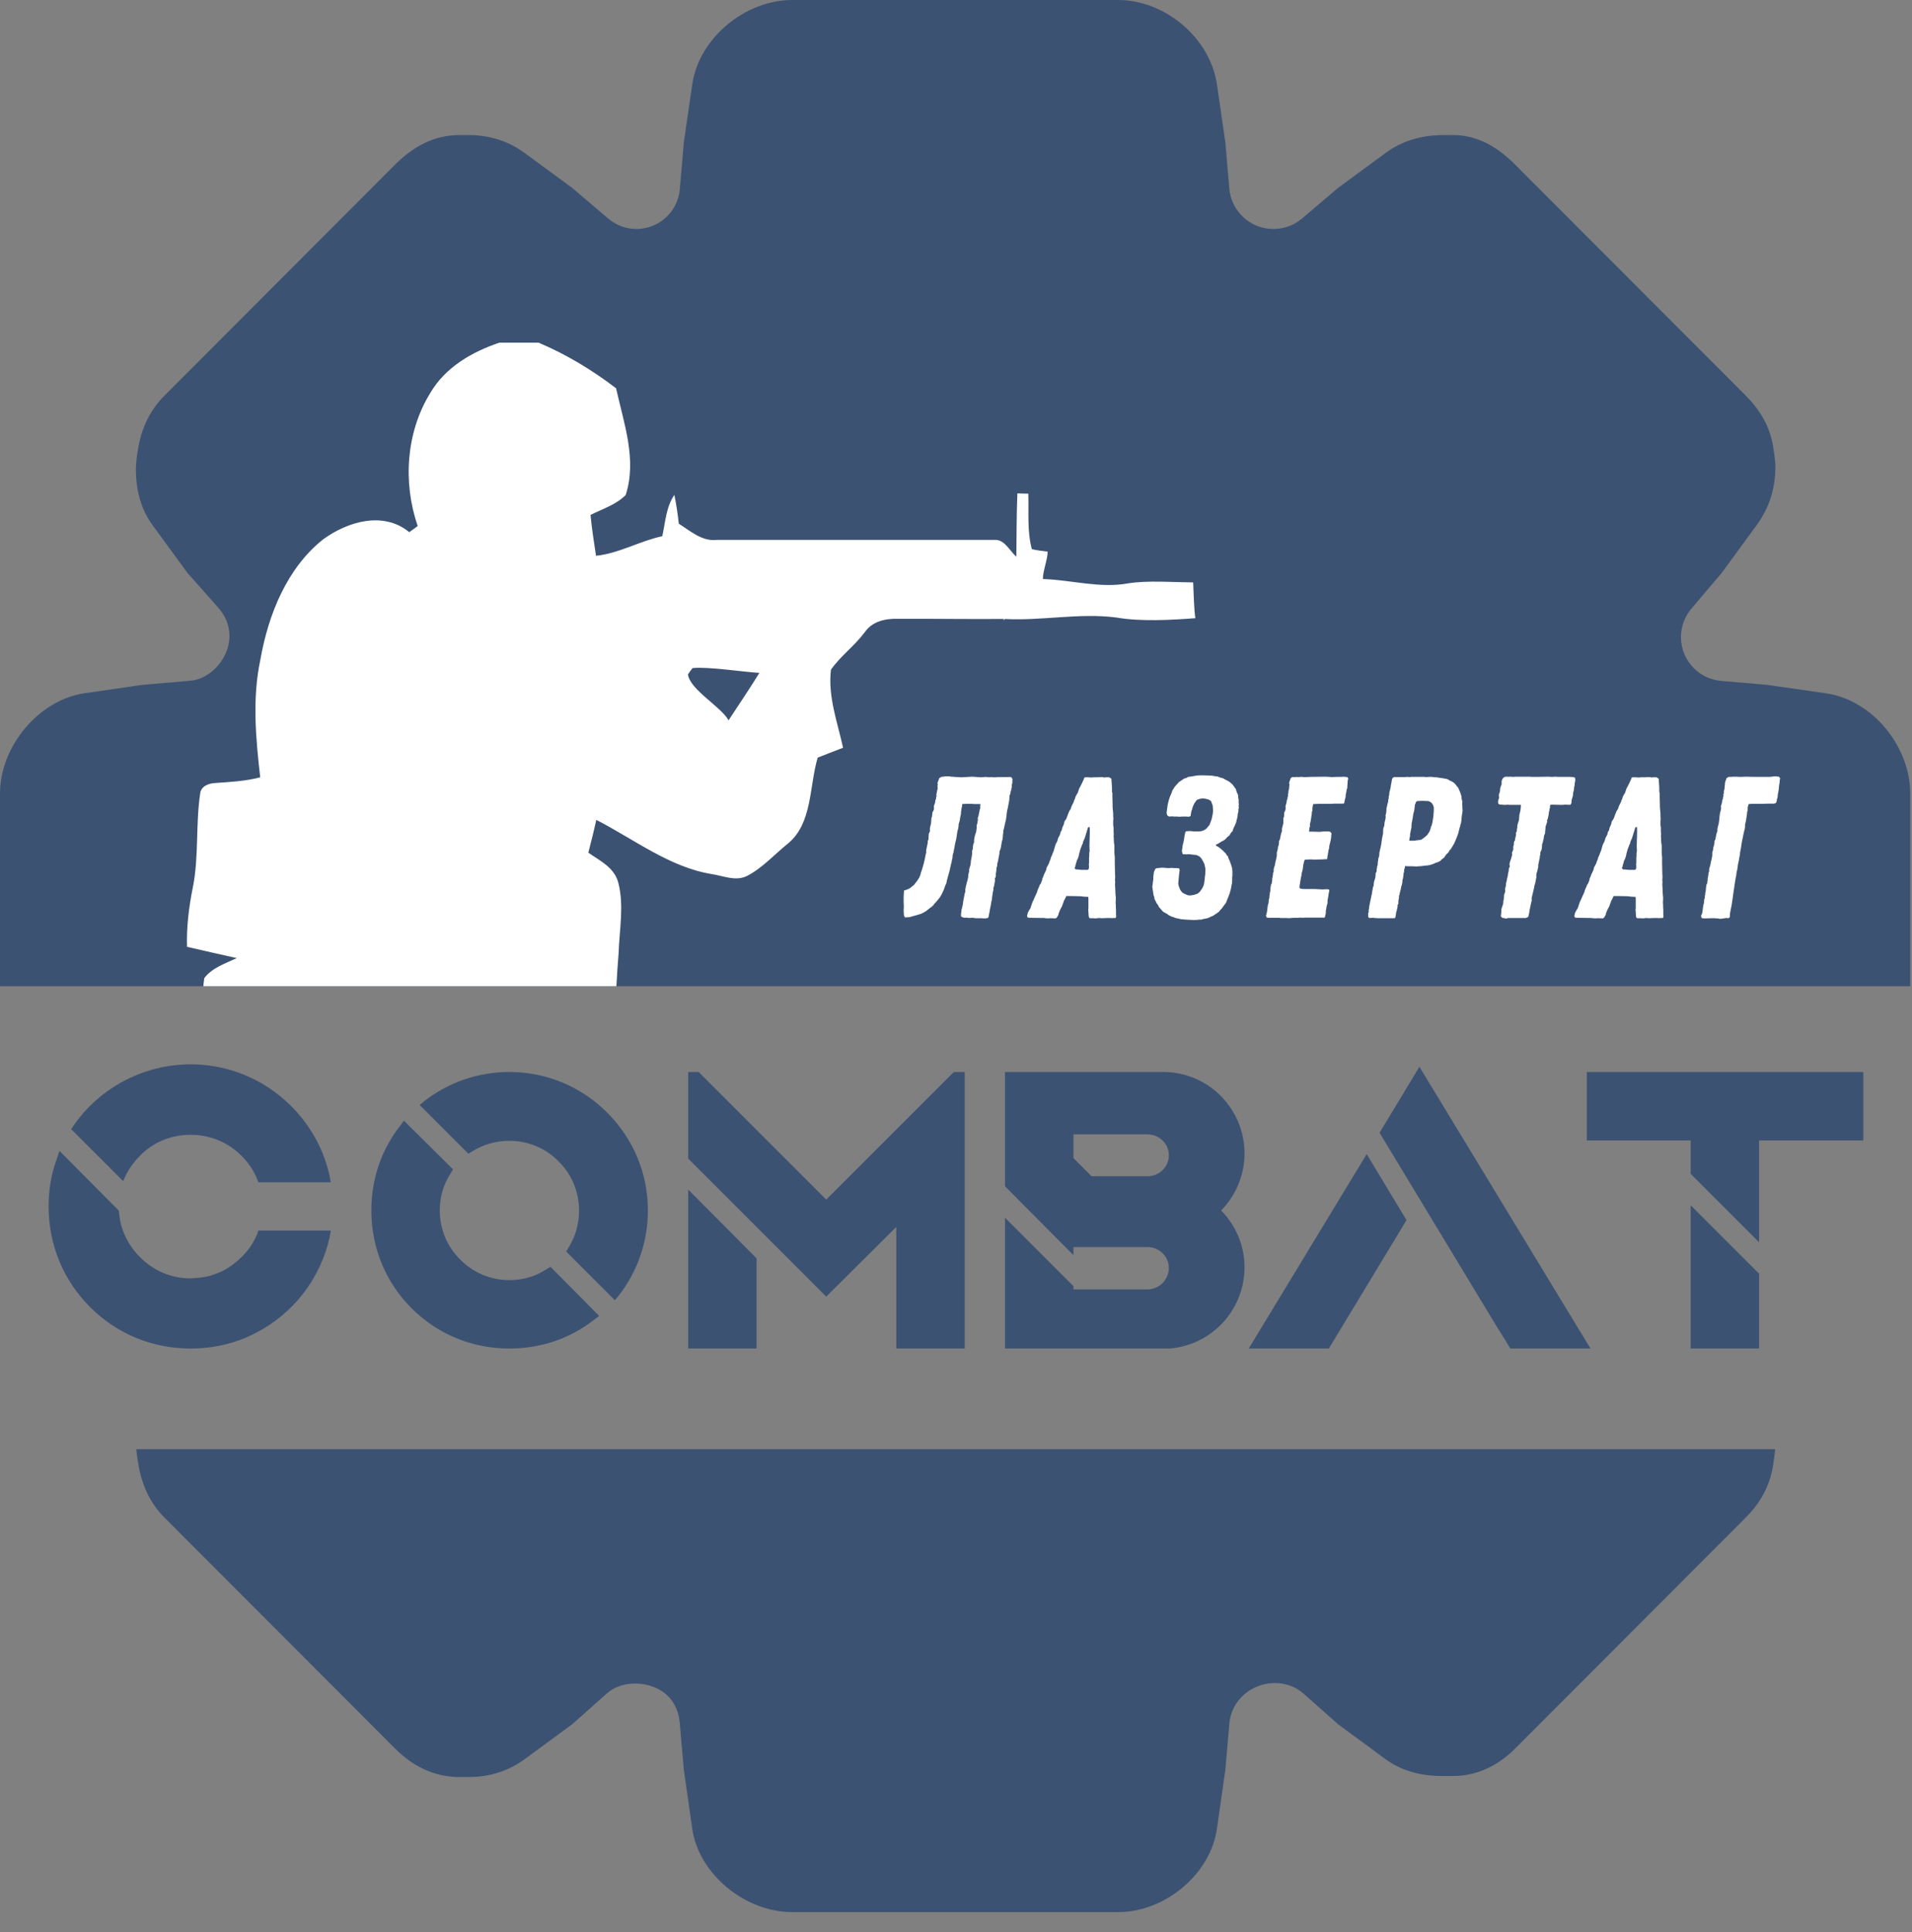 <svg width="95" height="96" viewBox="0 0 95 96" fill="none" xmlns="http://www.w3.org/2000/svg">
<rect x="0" y="0" width="95" height="96" fill="#808080" stroke="none"/>
<path fill-rule="evenodd" clip-rule="evenodd" d="M87.793 34.026L90.724 34.445C93.019 34.774 94.912 37.067 94.912 39.426V49H0V39.426C0 37.067 1.946 34.772 4.188 34.445L7.067 34.026L9.459 33.821C10.236 33.754 10.933 33.139 11.232 32.419C11.555 31.641 11.408 30.828 10.849 30.197L9.318 28.469L7.591 26.109C6.99 25.288 6.753 24.327 6.753 23.331C6.753 22.944 6.812 22.558 6.882 22.178C7.066 21.173 7.505 20.324 8.167 19.661L19.631 8.178C20.521 7.287 21.564 6.711 22.824 6.711H23.296C24.343 6.711 25.286 7.025 26.071 7.602L28.427 9.333L30.224 10.861C30.826 11.373 31.66 11.515 32.398 11.232C33.171 10.936 33.706 10.224 33.777 9.399L33.976 7.078L34.395 4.194C34.729 1.897 37.012 0 39.368 0H55.544C57.9 0 60.131 1.897 60.465 4.194L60.884 7.078L61.079 9.363C61.152 10.209 61.704 10.938 62.498 11.236C63.246 11.517 64.088 11.37 64.697 10.853L66.486 9.333L68.841 7.602C69.661 7.001 70.621 6.711 71.721 6.711H72.192C73.453 6.711 74.441 7.338 75.281 8.178L86.745 19.661C87.489 20.404 87.983 21.269 88.123 22.33C88.131 22.392 88.14 22.455 88.149 22.517C88.18 22.735 88.212 22.954 88.212 23.173C88.212 24.275 87.913 25.23 87.269 26.109L85.541 28.469L84.038 30.242C83.514 30.86 83.376 31.718 83.679 32.47C83.986 33.232 84.695 33.756 85.514 33.828L87.793 34.026ZM6.771 72C6.793 72.258 6.835 72.516 6.878 72.771C7.051 73.79 7.458 74.684 8.167 75.393L19.631 86.875C20.496 87.741 21.565 88.29 22.825 88.29H23.296C24.343 88.29 25.286 87.976 26.071 87.4L28.427 85.669L30.153 84.136C30.786 83.574 31.804 83.513 32.579 83.856C33.303 84.177 33.705 84.807 33.774 85.596L33.976 87.923L34.395 90.859C34.716 93.106 37.012 95.001 39.368 95.001H55.544C57.9 95.001 60.145 93.106 60.465 90.859L60.884 87.923L61.083 85.625C61.153 84.819 61.668 84.138 62.41 83.815C63.196 83.472 64.131 83.579 64.773 84.149L66.486 85.669L68.841 87.4C69.661 88.001 70.622 88.239 71.668 88.239H72.192C73.453 88.239 74.495 87.662 75.281 86.875L86.745 75.393C87.534 74.603 87.993 73.691 88.125 72.618C88.133 72.546 88.144 72.474 88.154 72.402C88.172 72.268 88.191 72.134 88.202 72H6.771Z" fill="#3C5273"/>
<g clip-path="url(#clip0_66_4)">
<path d="M59.284 28.937C58.331 28.929 57.003 28.83 56.057 28.983C54.657 29.243 53.234 28.814 51.819 28.768C51.804 28.409 52.061 27.766 52.053 27.406C51.789 27.367 51.525 27.352 51.269 27.283C51.026 26.388 51.122 25.446 51.093 24.527C50.961 24.527 50.689 24.52 50.55 24.512C50.506 25.561 50.513 26.61 50.498 27.658C50.154 27.36 49.912 26.786 49.406 26.824H35.612C34.886 26.908 34.313 26.388 33.727 26.02C33.675 25.538 33.602 25.063 33.507 24.589C33.096 25.178 33.059 25.944 32.906 26.64C31.813 26.87 30.727 27.505 29.613 27.613C29.51 26.939 29.407 26.265 29.341 25.584C29.928 25.285 30.596 25.086 31.087 24.596C31.659 22.843 30.991 21.006 30.61 19.291C29.429 18.388 28.124 17.599 26.76 17.025H24.809C23.46 17.484 22.125 18.235 21.363 19.551C20.175 21.496 20.013 23.984 20.754 26.135C20.651 26.212 20.439 26.365 20.336 26.441C19.053 25.385 17.285 25.905 16.061 26.793C14.278 28.202 13.332 30.506 12.936 32.78C12.526 34.709 12.709 36.684 12.929 38.621C12.188 38.812 11.44 38.851 10.685 38.904C10.377 38.92 9.981 39.05 9.944 39.44C9.717 40.971 9.886 42.548 9.585 44.072C9.387 45.052 9.262 46.039 9.292 47.042C10.113 47.234 10.942 47.417 11.763 47.601C11.206 47.869 10.553 48.068 10.15 48.596C9.798 51.069 10.641 53.504 10.568 55.984C10.15 56.359 9.636 56.703 9.504 57.308C9.248 58.013 9.651 58.74 9.556 59.467C9.46 60.256 9.629 61.044 9.871 61.787C10.098 62.407 9.908 63.073 9.82 63.708C9.548 65.347 9.248 66.985 9.182 68.654C9.123 69.526 9.416 70.438 9.152 71.287C8.272 73.385 6.806 75.13 6.028 77.274C5.684 78.261 5.86 79.387 5.361 80.329C4.833 81.385 4.107 82.418 4.173 83.689C4.114 84.539 4.767 85.312 4.496 86.17C4.085 87.915 3.674 89.661 3.22 91.398C2.912 92.554 2.853 93.817 3.198 94.966C3.652 95.219 4.173 95.303 4.679 95.418H6.615C7.238 95.356 7.854 95.249 8.485 95.157C8.661 94.254 8.448 93.366 8.155 92.524C7.796 90.403 8.118 88.145 9.13 86.269C9.482 85.787 10.12 85.596 10.37 85.014C10.744 84.187 10.927 83.276 11.264 82.434C11.748 81.24 12.401 80.106 12.702 78.836C12.87 78.139 12.68 77.419 12.738 76.715C12.922 75.934 13.259 75.169 13.809 74.602C14.55 73.882 14.836 72.772 15.65 72.114C16.2 71.685 16.229 70.912 16.346 70.254C16.449 69.381 16.721 68.539 17.029 67.72C17.454 66.594 17.755 65.354 18.583 64.459C19.104 63.884 19.368 63.119 19.559 62.361C19.889 63.027 20.153 63.762 20.681 64.282C21.275 64.596 22.133 64.428 22.492 65.132C23.519 66.77 23.599 67.704 24.633 69.343C25.125 70.361 26.32 70.116 27.2 70.139C27.706 70.866 28.271 71.073 28.102 71.961C28.065 72.948 27.266 73.722 27.376 74.732C27.464 76.807 27.611 78.889 28.124 80.895C28.307 81.829 28.769 82.694 28.791 83.666C28.813 84.784 28.608 86.629 28.388 87.739C27.867 89.232 27.508 90.786 27.435 92.378C28.681 93.144 30.119 92.363 31.417 92.822C32.84 93.312 34.336 93.488 35.824 93.458C36.741 93.442 37.665 93.343 38.567 93.197C38.574 92.654 38.743 92.064 38.508 91.559C37.753 90.633 36.499 90.625 35.59 89.99C34.849 89.293 34.248 88.443 33.632 87.632C33.111 86.996 33.807 86.108 33.785 85.305C33.793 84.08 33.785 82.824 34.218 81.668C34.541 80.749 34.431 79.762 34.262 78.828C34.028 77.672 34.423 76.539 34.519 75.398C34.666 73.852 34.776 72.29 34.864 70.736C34.937 69.848 34.644 69.006 34.438 68.156C34.313 67.36 33.587 66.916 33.375 66.158C32.136 62.583 30.999 59.636 28.549 56.78C27.611 55.8 27.134 54.169 27.706 52.853C28.234 53.006 28.762 53.174 29.297 53.312C29.869 52.508 30.427 51.62 30.522 50.579C30.617 49.515 30.64 48.443 30.735 47.379C30.771 46.215 31.014 45.021 30.727 43.88C30.537 43.1 29.803 42.763 29.231 42.365C29.371 41.821 29.51 41.285 29.627 40.734C31.512 41.699 33.258 43.084 35.37 43.429C35.934 43.513 36.536 43.796 37.1 43.528C37.87 43.138 38.464 42.464 39.146 41.913C40.371 40.91 40.202 39.081 40.628 37.641C41.038 37.473 41.464 37.32 41.889 37.151C41.61 35.88 41.126 34.594 41.288 33.27C41.801 32.55 42.439 32.114 42.967 31.41C43.341 30.866 43.994 30.728 44.595 30.744C46.384 30.736 48.181 30.767 49.971 30.751C50.029 30.476 49.824 31.019 49.883 30.751C51.753 30.858 53.615 30.437 55.485 30.682C56.651 30.889 58.221 30.805 59.394 30.713C59.328 30.353 59.299 29.297 59.284 28.937ZM36.198 35.789C35.846 35.123 34.284 34.273 34.181 33.507C34.233 33.423 34.35 33.27 34.409 33.193C35.172 33.109 36.968 33.392 37.731 33.431C37.24 34.227 36.712 35.008 36.198 35.789Z" fill="white"/>
</g>
<path d="M48.829 45.629H48.989L49.099 45.599L49.129 45.509L49.139 45.429L49.169 45.299L49.189 45.159L49.219 45.029L49.259 44.789L49.289 44.679V44.609L49.309 44.479L49.329 44.339L49.359 44.199V44.119L49.399 43.989L49.409 43.909L49.439 43.759L49.429 43.649L49.479 43.549V43.409L49.489 43.359L49.509 43.219V43.139L49.549 42.999V42.919L49.589 42.779L49.609 42.659L49.659 42.399V42.319L49.709 42.179L49.729 42.109L49.779 41.809L49.809 41.709L49.829 41.579V41.509L49.839 41.429L49.849 41.359V41.269L49.879 41.179L49.909 41.039L49.919 40.989L49.949 40.859L49.979 40.739L49.999 40.609L50.009 40.539L50.019 40.419L50.029 40.349L50.049 40.229L50.069 40.169L50.089 40.059L50.139 39.799L50.149 39.739V39.669L50.159 39.609V39.529L50.199 39.439L50.219 39.299L50.249 39.249V39.159L50.279 39.119L50.269 39.059L50.279 38.949L50.299 38.919V38.789L50.309 38.729L50.269 38.629L50.159 38.599L50.089 38.609H49.559L49.489 38.619H49.349L49.259 38.609L49.159 38.619L48.959 38.599L48.889 38.609L48.739 38.619L48.309 38.589L47.779 38.619L47.409 38.599L47.329 38.589H47.259L47.159 38.569H46.989L46.929 38.579L46.769 38.599L46.659 38.669L46.649 38.729L46.619 38.789L46.579 38.909L46.599 38.979L46.579 39.039L46.589 39.169L46.579 39.229L46.559 39.289L46.539 39.419L46.519 39.489L46.539 39.549L46.509 39.619V39.689L46.479 39.749L46.459 39.889L46.409 40.019L46.399 40.089L46.409 40.149L46.399 40.219L46.369 40.299L46.329 40.359L46.309 40.569L46.279 40.639L46.259 40.919L46.219 41.069L46.199 41.209L46.209 41.269L46.189 41.339L46.149 41.419L46.129 41.719L46.099 41.779L46.089 41.919L46.069 41.999L46.019 42.239V42.349L45.989 42.479L45.969 42.569L45.959 42.639L45.899 42.899L45.849 43.069L45.809 43.209L45.759 43.349L45.729 43.469L45.669 43.609L45.559 43.779L45.409 43.969L45.209 44.129C45.119 44.179 45.029 44.219 44.919 44.239L44.909 44.359L44.899 44.569V44.839L44.909 45.039L44.899 45.219L44.909 45.459L44.959 45.579L45.179 45.569L45.539 45.469L45.709 45.419L45.789 45.389L45.869 45.349L46.009 45.269L46.159 45.149L46.319 45.029L46.379 44.969L46.429 44.899L46.549 44.769L46.679 44.609L46.719 44.549L46.779 44.449L46.859 44.279L46.889 44.219L46.919 44.129L46.959 44.019L46.989 43.949L47.019 43.889L47.049 43.739L47.069 43.669L47.109 43.519L47.169 43.309L47.259 42.909L47.279 42.849L47.299 42.719L47.319 42.649L47.329 42.589V42.519L47.369 42.369L47.419 42.119L47.459 41.899L47.519 41.649L47.569 41.309L47.609 41.159L47.629 41.039V40.959L47.689 40.749L47.709 40.609L47.749 40.419V40.339L47.759 40.279L47.779 40.139L47.799 40.069L47.809 39.949L47.979 39.939H48.309L48.399 39.949H48.709V39.989L48.699 40.069L48.709 40.139L48.669 40.269L48.659 40.339L48.629 40.469L48.619 40.529L48.579 40.649L48.589 40.719L48.579 40.779L48.559 40.919L48.529 40.989V41.129L48.499 41.339L48.449 41.479L48.419 41.609L48.399 41.729V41.859L48.359 41.939L48.339 42.079V42.149L48.299 42.289V42.429L48.279 42.569L48.269 42.629L48.239 42.769V42.829L48.219 42.979L48.149 43.199L48.159 43.269L48.139 43.339L48.129 43.399L48.109 43.469V43.539L48.089 43.659L48.069 43.749L48.039 43.839L48.019 43.929L47.989 44.039L47.959 44.219L47.969 44.279L47.929 44.409L47.919 44.479L47.899 44.559L47.889 44.629L47.859 44.779L47.849 44.859L47.839 44.929L47.809 45.069L47.769 45.229L47.749 45.439V45.529L47.839 45.579L47.919 45.599L47.999 45.589L48.069 45.599L48.179 45.609L48.249 45.599H48.329L48.469 45.619H48.759L48.829 45.629ZM52.09 45.629L52.17 45.619L52.45 45.629L52.51 45.589L52.55 45.519L52.58 45.469L52.61 45.359L52.67 45.209L52.77 45.019L52.81 44.899L52.84 44.829L52.86 44.759L52.93 44.629L52.98 44.519H53.25L53.69 44.529L53.85 44.549L54.07 44.559L54.08 44.639V45.109L54.07 45.209L54.08 45.309L54.09 45.489L54.11 45.589L54.15 45.619H54.3L54.43 45.629L54.53 45.619L54.6 45.609L54.72 45.619H54.8L55.02 45.609H55.16L55.24 45.619L55.31 45.609C55.35 45.609 55.38 45.619 55.42 45.609C55.47 45.579 55.46 45.489 55.45 45.449V45.239L55.44 45.019V44.929L55.43 44.849L55.44 44.709V44.559L55.43 44.489L55.42 44.359V44.299L55.4 43.919L55.41 43.849L55.4 43.709L55.41 43.559L55.4 43.409V43.339L55.39 42.879V42.579L55.38 42.499L55.37 42.379V41.989L55.35 41.879L55.34 41.719V41.659L55.33 41.529L55.34 41.469L55.33 41.329V41.129L55.31 40.989V40.769L55.32 40.699L55.31 40.549V40.409L55.29 40.209L55.28 40.079V39.939L55.27 39.579V39.399L55.25 39.339V39.119L55.22 38.689L55.15 38.639L55.1 38.619H54.94L54.85 38.629L54.78 38.609H54.69L54.5 38.619H54.34L54.24 38.629L54.05 38.619H53.95L53.88 38.629L53.84 38.739L53.81 38.799L53.78 38.869L53.69 39.049L53.62 39.179L53.56 39.359L53.54 39.409L53.5 39.469L53.44 39.579L53.42 39.649L53.4 39.709L53.37 39.769L53.35 39.839L53.26 40.019L53.23 40.089L53.2 40.189L53.14 40.279L53.11 40.339L53.06 40.469L52.98 40.679L52.94 40.739L52.89 40.809L52.86 40.949L52.8 41.079L52.78 41.129L52.75 41.259L52.7 41.329L52.67 41.459L52.64 41.519L52.58 41.629L52.53 41.799L52.46 41.929L52.43 42.009L52.35 42.289L52.32 42.349L52.27 42.489L52.24 42.549L52.21 42.619L52.2 42.679L52.14 42.819L52.12 42.889L52.06 43.009L52.01 43.089L51.99 43.179L51.97 43.249L51.9 43.389L51.87 43.459L51.82 43.589L51.79 43.649L51.78 43.719L51.76 43.779L51.71 43.899L51.66 43.969L51.64 44.029L51.56 44.209L51.52 44.339L51.41 44.579L51.36 44.699L51.3 44.819L51.2 45.119L51.12 45.249L51.06 45.369L51.05 45.429L51.03 45.499L51.05 45.579L51.14 45.599L51.87 45.609L51.94 45.619L52.09 45.629ZM53.74 43.219L53.65 43.209L53.54 43.199H53.46L53.39 43.139L53.42 43.069L53.44 42.979L53.46 42.909L53.51 42.739L53.55 42.669L53.6 42.519L53.61 42.449L53.67 42.229L53.7 42.139L53.73 42.069L53.76 41.979L53.8 41.909L53.81 41.839L53.85 41.739L53.89 41.659L53.94 41.499L53.97 41.399L54.02 41.239L54.06 41.109L54.14 41.079L54.15 41.309L54.14 41.669L54.13 42.049L54.14 42.289L54.12 42.369V42.539L54.11 42.609V42.869L54.1 42.949L54.11 43.029L54.1 43.169L54.04 43.219H53.74ZM59.333 45.709L59.523 45.699L59.583 45.689H59.693L59.783 45.659L59.853 45.649L59.993 45.619L60.093 45.579L60.173 45.539L60.273 45.499L60.333 45.459L60.373 45.429L60.443 45.389L60.503 45.339L60.543 45.319L60.613 45.239L60.653 45.189L60.713 45.129L60.753 45.069L60.843 44.949L60.923 44.839L60.973 44.699L61.033 44.559L61.053 44.499L61.083 44.429L61.103 44.369L61.123 44.289L61.143 44.229L61.173 44.089L61.183 44.019L61.213 43.879L61.223 43.729V43.589L61.233 43.519V43.299L61.223 43.159L61.193 43.049L61.153 42.919L61.113 42.809L61.093 42.759L61.043 42.659L61.013 42.549L60.953 42.489L60.893 42.389L60.823 42.329L60.773 42.269L60.593 42.119L60.503 42.059L60.423 42.019V41.959L60.503 41.929L60.663 41.829L60.733 41.789L60.783 41.769L60.823 41.739L60.883 41.699L60.933 41.639L60.983 41.589L61.083 41.509L61.153 41.389L61.243 41.289L61.283 41.159L61.343 41.039L61.403 40.899L61.433 40.819V40.769L61.463 40.689L61.473 40.629L61.493 40.549V40.479L61.523 40.349L61.533 40.289V40.209L61.553 40.129L61.543 40.049L61.553 39.989L61.543 39.859V39.719L61.523 39.639L61.513 39.489L61.443 39.339L61.403 39.199L61.363 39.149L61.323 39.089L61.233 38.969L61.093 38.849L60.973 38.779L60.873 38.729L60.773 38.669L60.653 38.639L60.493 38.579L60.393 38.569L60.223 38.539L60.053 38.529L59.693 38.519L59.473 38.529L59.193 38.579L59.033 38.599L58.953 38.649L58.843 38.679L58.573 38.859L58.503 38.939L58.403 39.049L58.363 39.099L58.253 39.269L58.203 39.419L58.143 39.549L58.093 39.689L58.063 39.789L58.013 40.009L57.993 40.159L57.983 40.229L57.963 40.389L57.993 40.499L58.033 40.539L58.083 40.569L58.253 40.559L58.313 40.569H58.503L58.563 40.579L58.773 40.569H58.943L59.063 40.579L59.153 40.549L59.193 40.309L59.223 40.229C59.253 40.129 59.273 40.049 59.303 39.999L59.333 39.929L59.373 39.869L59.423 39.799L59.473 39.739L59.613 39.689L59.753 39.669L59.863 39.679L60.003 39.709L60.103 39.749L60.183 39.819L60.203 39.889L60.233 39.959L60.253 40.019L60.263 40.129L60.273 40.289L60.253 40.459L60.233 40.539L60.213 40.659L60.173 40.779L60.093 40.989L60.033 41.059L59.953 41.159L59.873 41.219L59.773 41.269L59.663 41.299L59.533 41.309H59.343L59.133 41.289L58.933 41.299L58.893 41.349L58.853 41.539L58.833 41.679L58.793 41.889L58.773 41.949L58.753 42.069L58.723 42.289L58.763 42.439L58.953 42.449L59.083 42.439L59.233 42.459L59.443 42.479L59.593 42.549L59.693 42.649L59.773 42.789L59.843 42.929L59.893 43.169L59.883 43.439L59.863 43.589L59.853 43.719L59.823 43.919L59.803 43.989L59.763 44.079L59.693 44.199L59.633 44.279L59.583 44.339L59.483 44.409L59.413 44.429L59.333 44.459L59.133 44.489L59.023 44.479L58.853 44.409L58.753 44.349L58.713 44.309L58.653 44.229L58.583 44.069L58.543 43.919L58.563 43.669L58.583 43.459L58.603 43.299L58.613 43.239L58.593 43.149L58.493 43.129H58.333L58.223 43.119L58.103 43.129H58.023L57.903 43.119L57.743 43.109L57.613 43.119L57.453 43.139L57.403 43.169L57.333 43.329L57.303 43.579V43.689L57.253 44.059L57.303 44.389L57.313 44.469L57.353 44.569L57.363 44.669L57.423 44.779L57.483 44.899L57.543 44.969L57.573 45.049L57.633 45.119L57.793 45.299L57.993 45.409L58.083 45.479L58.153 45.509L58.233 45.549L58.293 45.559L58.373 45.599L58.683 45.669L58.903 45.689L59.333 45.709ZM64.07 45.619L64.15 45.609L64.311 45.599H64.52L64.581 45.589L64.71 45.599L64.871 45.589H65.82L65.85 45.479L65.871 45.389L65.88 45.219L65.91 45.069L65.921 44.999L65.941 44.939L65.96 44.869V44.739L66.001 44.519L66.01 44.439L66.031 44.329L66.04 44.289L66.05 44.209L65.981 44.179L65.701 44.189L65.481 44.179L65.341 44.169H64.751L64.611 44.149L64.57 44.109V44.029L64.611 43.769L64.641 43.589L64.66 43.519L64.671 43.419L64.691 43.329L64.721 43.229L64.76 42.949L64.79 42.819L64.831 42.709H64.921L65.05 42.699H65.16L65.331 42.709L65.581 42.699H65.671L65.82 42.689H65.921L65.941 42.669L65.96 42.529L65.99 42.369L66.01 42.229L66.04 42.149V42.079L66.07 41.929L66.091 41.859L66.121 41.719L66.141 41.609V41.529L66.16 41.409L66.1 41.329L66.02 41.309H65.76L65.57 41.329L65.221 41.319H65.04L65.061 41.139L65.091 41.039L65.081 40.959L65.1 40.889L65.13 40.749L65.15 40.609L65.18 40.419V40.339L65.21 40.279V40.139L65.221 40.069L65.251 39.949L65.49 39.939H66.141L66.26 39.929H66.68L66.781 39.919L66.811 39.789L66.82 39.729L66.861 39.589V39.509L66.891 39.359L66.9 39.299L66.91 39.229L66.941 39.159V39.099L66.96 38.849V38.789L66.99 38.679L66.941 38.609L66.85 38.599L66.751 38.589L66.66 38.599H66.441L66.15 38.609L66.07 38.599L65.841 38.589L65.091 38.599L64.871 38.609H64.77L64.691 38.599H64.621L64.501 38.609L64.43 38.599L64.371 38.609H64.201L64.121 38.669L64.111 38.729L64.081 38.789L64.05 38.909L64.07 38.979L64.061 39.039L64.05 39.169L64.04 39.229L64.02 39.289L64.01 39.419L63.99 39.489L64.001 39.549L63.971 39.619V39.689L63.941 39.749L63.92 39.889L63.88 40.019L63.87 40.089L63.88 40.149L63.87 40.219L63.85 40.299L63.81 40.359L63.8 40.569L63.77 40.639L63.761 40.919L63.721 41.069L63.691 41.209L63.7 41.269L63.681 41.339L63.651 41.419L63.59 41.719L63.55 41.779V41.849L63.541 41.919L63.531 41.999L63.501 42.069L63.48 42.219L63.441 42.359V42.509L63.401 42.719L63.38 42.789L63.35 42.939L63.34 43.009L63.31 43.079L63.281 43.209L63.291 43.269L63.251 43.389V43.439L63.23 43.569L63.211 43.649V43.719L63.191 43.879L63.151 43.959L63.13 44.089L63.12 44.229L63.111 44.299L63.09 44.379V44.449L63.071 44.519V44.609L63.041 44.689L63.031 44.849L62.99 44.999L62.971 45.159L62.95 45.309L62.931 45.399L62.901 45.489L62.931 45.579L63.02 45.599H63.55L63.62 45.609H63.88L64.07 45.619ZM68.45 45.619H69.25L69.32 45.609L69.35 45.489L69.36 45.409L69.37 45.319L69.4 45.239L69.41 45.169L69.43 45.109L69.44 45.039V44.959L69.48 44.899V44.759L69.51 44.609V44.509L69.54 44.439L69.55 44.369L69.58 44.249L69.6 44.179L69.62 44.059L69.65 43.969L69.68 43.829V43.769L69.69 43.699L69.71 43.639L69.72 43.569L69.73 43.509L69.74 43.379L69.76 43.329L69.77 43.199L69.8 43.119L69.81 43.049V43.029L69.96 43.039H70.18L70.37 43.049L70.65 43.029L70.79 43.009L70.92 42.999L71.04 42.979L71.2 42.929L71.33 42.869L71.43 42.839L71.57 42.769L71.62 42.709L71.75 42.609L71.8 42.539L71.87 42.439L71.96 42.359L72.03 42.239L72.09 42.179L72.18 42.029L72.25 41.909L72.3 41.799L72.38 41.609L72.43 41.469L72.46 41.389L72.49 41.249L72.51 41.189L72.52 41.129L72.55 41.059L72.56 40.979L72.59 40.909L72.61 40.769L72.63 40.549L72.64 40.479L72.66 40.369L72.67 40.259L72.66 40.149V40.079L72.65 39.929L72.66 39.829L72.63 39.719L72.62 39.649L72.61 39.539L72.57 39.429L72.55 39.359L72.49 39.229L72.46 39.149L72.4 39.079L72.34 38.999L72.3 38.949L72.21 38.869L72.08 38.799L72.01 38.769L71.94 38.719L71.87 38.699L71.71 38.669L71.5 38.639L71.37 38.619H71.29L71.14 38.599H71L70.85 38.609L70.78 38.599H70.11L70.05 38.609L69.92 38.599L69.79 38.609H69.27L69.19 38.649L69.15 38.779L69.14 38.859L69.11 38.999L69.1 39.079L69.09 39.149L69.05 39.309L69.03 39.379V39.439L69.02 39.509L69 39.579V39.659L68.98 39.729L68.97 39.849L68.94 39.939L68.91 40.079L68.89 40.159L68.88 40.339L68.87 40.399L68.84 40.529L68.85 40.569L68.84 40.679L68.8 40.839L68.79 40.899L68.78 41.029L68.75 41.099L68.73 41.169L68.72 41.299V41.419L68.69 41.549L68.66 41.709L68.64 41.859L68.63 41.939L68.6 42.079L68.59 42.139L68.57 42.209L68.56 42.269L68.54 42.339L68.53 42.479L68.52 42.559L68.49 42.629L68.46 42.839L68.45 42.989L68.42 43.049V43.119L68.4 43.179V43.289L68.35 43.389V43.439L68.34 43.559L68.33 43.619L68.29 43.749L68.27 43.809L68.26 43.879L68.25 44.009L68.22 44.069L68.18 44.299L68.17 44.359L68.16 44.429L68.13 44.549L68.12 44.619L68.09 44.749L68.06 44.899L68.03 45.039V45.099L68 45.239L68.01 45.309L67.98 45.369V45.559L68.04 45.609L68.22 45.599L68.29 45.609L68.45 45.619ZM70.02 41.769L70.03 41.679L70.06 41.539V41.449L70.11 41.199L70.13 41.109V41.029L70.14 40.909L70.17 40.749L70.19 40.649L70.22 40.449L70.25 40.329L70.27 40.259L70.29 40.089L70.3 39.989L70.32 39.939L70.37 39.819L70.44 39.799L70.67 39.789L70.94 39.799L71.03 39.819L71.14 39.899L71.2 39.989L71.24 40.109V40.279L71.22 40.539L71.18 40.819L71.14 40.989L71.1 41.079L71.08 41.169L71.03 41.309L70.99 41.369L70.92 41.479L70.81 41.579L70.65 41.699L70.58 41.729L70.39 41.749L70.28 41.769H70.02ZM74.819 45.639L74.939 45.609H75.809L75.929 45.559L75.949 45.499L75.979 45.359L75.999 45.219L76.059 44.939L76.109 44.719L76.099 44.639L76.129 44.499L76.149 44.419L76.199 44.209L76.229 44.079L76.239 44.009L76.279 43.879L76.309 43.719L76.339 43.579L76.329 43.509L76.339 43.449L76.349 43.379L76.389 43.259L76.399 43.189L76.419 43.129L76.429 43.069V42.969L76.449 42.879L76.479 42.729L76.509 42.589V42.529L76.529 42.469L76.539 42.329L76.579 42.259L76.609 42.139L76.619 42.009V41.939L76.649 41.879L76.679 41.739L76.699 41.669L76.719 41.519L76.769 41.399V41.329L76.779 41.269L76.789 41.149V41.089L76.829 40.959L76.879 40.819L76.859 40.769L76.899 40.689L76.939 40.509L76.949 40.439L76.969 40.309L76.989 40.249V40.189L77.019 40.119L77.009 40.059L77.029 39.989L77.119 39.979L77.539 39.989H77.639L77.729 39.979H77.849L77.939 39.989L78.039 39.979L78.079 39.889L78.089 39.749L78.109 39.679L78.149 39.549L78.159 39.429L78.169 39.369L78.189 39.299L78.209 39.179V39.119L78.229 39.049L78.239 38.989V38.919L78.259 38.839L78.269 38.769V38.709L78.249 38.629L78.159 38.609L78.019 38.599H77.399L77.309 38.589L77.099 38.599L76.949 38.589L76.309 38.599H76.089L76.019 38.589H75.279L75.209 38.599H75.139L75.089 38.589H74.829L74.759 38.599L74.669 38.669L74.619 38.779L74.609 38.839V38.979L74.579 39.039L74.539 39.169L74.529 39.309L74.509 39.369L74.469 39.509L74.479 39.579V39.659L74.449 39.739L74.429 39.859L74.459 39.949L74.549 39.979H74.629L74.729 39.989H74.819L74.889 39.979L75.029 39.989H75.569L75.559 40.149L75.539 40.299L75.519 40.369L75.489 40.499V40.559L75.479 40.629V40.689L75.469 40.749L75.419 40.909L75.399 40.979L75.389 41.049V41.129L75.369 41.179V41.279L75.319 41.389L75.329 41.459L75.299 41.609L75.279 41.669V41.739L75.239 41.799L75.219 41.869V41.959L75.189 42.059V42.199L75.169 42.259L75.119 42.379L75.139 42.449L75.119 42.519L75.079 42.669L75.029 42.809L75.009 42.879L74.999 42.949L75.019 43.049L74.969 43.149L74.959 43.289L74.939 43.349L74.919 43.479L74.909 43.549L74.889 43.619L74.859 43.769L74.829 43.889V43.969L74.779 44.179L74.789 44.259L74.779 44.329L74.729 44.469V44.539L74.719 44.679L74.699 44.739L74.689 44.889L74.669 44.959L74.599 45.169L74.589 45.379L74.569 45.529L74.659 45.609H74.729L74.819 45.639ZM79.283 45.629L79.363 45.619L79.643 45.629L79.703 45.589L79.743 45.519L79.773 45.469L79.803 45.359L79.863 45.209L79.963 45.019L80.003 44.899L80.033 44.829L80.053 44.759L80.123 44.629L80.173 44.519H80.443L80.883 44.529L81.043 44.549L81.263 44.559L81.273 44.639V45.109L81.263 45.209L81.273 45.309L81.283 45.489L81.303 45.589L81.343 45.619H81.493L81.623 45.629L81.723 45.619L81.793 45.609L81.913 45.619H81.993L82.213 45.609H82.353L82.433 45.619L82.503 45.609C82.543 45.609 82.573 45.619 82.613 45.609C82.663 45.579 82.653 45.489 82.643 45.449V45.239L82.633 45.019V44.929L82.623 44.849L82.633 44.709V44.559L82.623 44.489L82.613 44.359V44.299L82.593 43.919L82.603 43.849L82.593 43.709L82.603 43.559L82.593 43.409V43.339L82.583 42.879V42.579L82.573 42.499L82.563 42.379V41.989L82.543 41.879L82.533 41.719V41.659L82.523 41.529L82.533 41.469L82.523 41.329V41.129L82.503 40.989V40.769L82.513 40.699L82.503 40.549V40.409L82.483 40.209L82.473 40.079V39.939L82.463 39.579V39.399L82.443 39.339V39.119L82.413 38.689L82.343 38.639L82.293 38.619H82.133L82.043 38.629L81.973 38.609H81.883L81.693 38.619H81.533L81.433 38.629L81.243 38.619H81.143L81.073 38.629L81.033 38.739L81.003 38.799L80.973 38.869L80.883 39.049L80.813 39.179L80.753 39.359L80.733 39.409L80.693 39.469L80.633 39.579L80.613 39.649L80.593 39.709L80.563 39.769L80.543 39.839L80.453 40.019L80.423 40.089L80.393 40.189L80.333 40.279L80.303 40.339L80.253 40.469L80.173 40.679L80.133 40.739L80.083 40.809L80.053 40.949L79.993 41.079L79.973 41.129L79.943 41.259L79.893 41.329L79.863 41.459L79.833 41.519L79.773 41.629L79.723 41.799L79.653 41.929L79.623 42.009L79.543 42.289L79.513 42.349L79.463 42.489L79.433 42.549L79.403 42.619L79.393 42.679L79.333 42.819L79.313 42.889L79.253 43.009L79.203 43.089L79.183 43.179L79.163 43.249L79.093 43.389L79.063 43.459L79.013 43.589L78.983 43.649L78.973 43.719L78.953 43.779L78.903 43.899L78.853 43.969L78.833 44.029L78.753 44.209L78.713 44.339L78.603 44.579L78.553 44.699L78.493 44.819L78.393 45.119L78.313 45.249L78.253 45.369L78.243 45.429L78.223 45.499L78.243 45.579L78.333 45.599L79.063 45.609L79.133 45.619L79.283 45.629ZM80.933 43.219L80.843 43.209L80.733 43.199H80.653L80.583 43.139L80.613 43.069L80.633 42.979L80.653 42.909L80.703 42.739L80.743 42.669L80.793 42.519L80.803 42.449L80.863 42.229L80.893 42.139L80.923 42.069L80.953 41.979L80.993 41.909L81.003 41.839L81.043 41.739L81.083 41.659L81.133 41.499L81.163 41.399L81.213 41.239L81.253 41.109L81.333 41.079L81.343 41.309L81.333 41.669L81.323 42.049L81.333 42.289L81.313 42.369V42.539L81.303 42.609V42.869L81.293 42.949L81.303 43.029L81.293 43.169L81.233 43.219H80.933ZM85.446 45.649H85.516L85.766 45.609L85.866 45.619L85.926 45.599L85.956 45.499V45.389L85.966 45.329L86.036 44.979L86.086 44.659L86.116 44.429L86.146 44.219L86.166 44.099L86.176 44.019L86.216 43.759L86.246 43.579L86.266 43.509L86.276 43.409L86.286 43.319L86.316 43.219L86.336 43.079L86.356 42.929L86.386 42.799L86.406 42.689L86.456 42.419V42.359L86.506 42.109L86.536 41.889L86.586 41.639L86.656 41.309L86.696 41.159L86.706 41.039V40.959L86.726 40.889L86.756 40.749L86.776 40.609L86.806 40.419V40.339L86.836 40.279V40.139L86.846 40.069L86.886 39.949L87.026 39.939H87.436L87.816 39.929H88.146L88.236 39.899L88.276 39.809L88.286 39.729L88.326 39.589V39.509L88.356 39.359L88.366 39.299L88.386 39.159V39.099L88.426 38.849V38.789L88.446 38.659L88.386 38.589L88.296 38.579L88.196 38.569L88.106 38.579L88.036 38.589L87.886 38.599H87.256L86.726 38.589L86.506 38.599H86.406L86.326 38.589H86.086L86.046 38.599H85.886L85.776 38.669L85.766 38.729L85.736 38.789L85.706 38.909V38.979L85.696 39.039L85.686 39.169L85.676 39.229L85.656 39.289L85.646 39.419L85.626 39.489L85.636 39.549L85.606 39.619V39.689L85.576 39.749L85.556 39.889L85.516 40.019L85.506 40.089L85.516 40.149L85.506 40.219L85.456 40.419L85.436 40.569L85.426 40.699L85.396 40.919L85.356 41.069L85.326 41.209L85.336 41.269L85.316 41.339L85.286 41.419L85.226 41.719L85.186 41.779V41.849L85.176 41.919L85.166 41.999L85.136 42.069L85.116 42.219L85.076 42.359V42.509L85.036 42.719L85.016 42.789L84.986 42.939L84.976 43.009L84.946 43.079L84.916 43.209L84.926 43.269L84.886 43.389V43.439L84.866 43.569L84.846 43.649V43.719L84.826 43.879L84.786 43.959L84.766 44.089L84.756 44.229L84.746 44.299L84.726 44.379V44.449L84.706 44.519V44.609L84.676 44.689L84.666 44.849L84.626 44.999L84.606 45.159L84.586 45.309L84.566 45.399L84.516 45.499L84.546 45.609L84.636 45.629H84.716L85.086 45.619H85.186L85.256 45.629H85.336L85.446 45.649Z" fill="white"/>
<path d="M6.276 58.34C6.456 58 6.676 57.7 6.956 57.42C7.616 56.74 8.516 56.38 9.476 56.38C10.416 56.38 11.316 56.74 11.996 57.42C12.336 57.76 12.596 58.14 12.776 58.58L12.836 58.74H16.436L16.376 58.42C16.036 56.86 15.156 55.46 13.916 54.46C12.676 53.44 11.096 52.88 9.476 52.88C7.156 52.88 4.976 54.02 3.656 55.92L3.536 56.1L6.116 58.68L6.276 58.34ZM12.776 61.32C12.596 61.74 12.336 62.14 11.996 62.46C11.716 62.74 11.416 62.96 11.076 63.14C10.956 63.2 10.856 63.24 10.736 63.28C10.396 63.42 10.056 63.48 9.676 63.5C9.516 63.52 9.336 63.52 9.176 63.5C8.336 63.44 7.556 63.06 6.956 62.46C6.356 61.86 5.976 61.08 5.916 60.24L5.896 60.14L2.956 57.18L2.816 57.6C2.536 58.34 2.416 59.14 2.416 59.94C2.416 61.84 3.136 63.6 4.476 64.94C5.816 66.28 7.576 67 9.476 67C10.436 67 11.356 66.82 12.216 66.46C12.396 66.38 12.556 66.3 12.716 66.22C13.616 65.76 14.436 65.08 15.056 64.28C15.696 63.46 16.156 62.48 16.376 61.48L16.436 61.14H12.836L12.776 61.32ZM30.171 55.28C28.871 53.98 27.151 53.26 25.311 53.26C23.771 53.26 22.311 53.76 21.091 54.7L20.851 54.9L23.271 57.32L23.471 57.2C24.011 56.86 24.651 56.68 25.311 56.68C26.231 56.68 27.111 57.04 27.751 57.7C28.411 58.34 28.771 59.22 28.771 60.14C28.771 60.8 28.591 61.44 28.251 61.98L28.131 62.18L30.551 64.6L30.751 64.36C31.691 63.14 32.191 61.68 32.191 60.14C32.191 58.3 31.471 56.58 30.171 55.28ZM27.151 63.06C26.611 63.42 25.971 63.6 25.311 63.6C24.391 63.6 23.511 63.24 22.871 62.58C22.211 61.94 21.851 61.06 21.851 60.14C21.851 59.48 22.031 58.84 22.391 58.3L22.511 58.1L20.071 55.68L19.891 55.92C18.931 57.14 18.451 58.6 18.451 60.14C18.451 61.98 19.151 63.7 20.451 65C21.751 66.3 23.471 67 25.311 67C26.851 67 28.311 66.52 29.531 65.56L29.771 65.38L27.351 62.94L27.151 63.06ZM34.193 67H37.593V62.52L34.193 59.1V67ZM47.393 53.26L41.053 59.6L34.713 53.26H34.193V57.56L37.593 60.96L41.053 64.42L44.533 60.96V67H47.933V53.26H47.393ZM61.836 57.32C61.836 56.98 61.795 56.64 61.715 56.32C61.255 54.52 59.656 53.26 57.795 53.26H49.935V58.94L53.336 62.36V61.96H57.016C57.596 61.96 58.075 62.42 58.075 63C58.075 63.58 57.596 64.06 57.016 64.06H53.336V63.9L49.935 60.5V67H57.795C57.895 67 58.016 67 58.115 67C59.836 66.86 61.295 65.64 61.715 63.94C61.795 63.62 61.836 63.3 61.836 62.96C61.836 61.9 61.416 60.9 60.675 60.14C61.416 59.38 61.836 58.36 61.836 57.32ZM53.336 56.36H57.016C57.596 56.36 58.075 56.82 58.075 57.4C58.075 57.98 57.596 58.44 57.016 58.44H54.236L53.336 57.54V56.36ZM62.045 67H66.025L69.885 60.62L67.905 57.34L62.045 67ZM70.525 53L68.545 56.28L74.205 65.64L75.045 67H79.025L70.525 53ZM84.002 67H87.402V63.28L84.002 59.88V67ZM78.842 53.26V56.66H84.002V58.32L87.402 61.72V56.66H92.582V53.26H78.842Z" fill="#3C5273"/>
<defs>
<clipPath id="clip0_66_4">
<rect width="62" height="34" fill="white" transform="translate(2 15)"/>
</clipPath>
</defs>
</svg>
